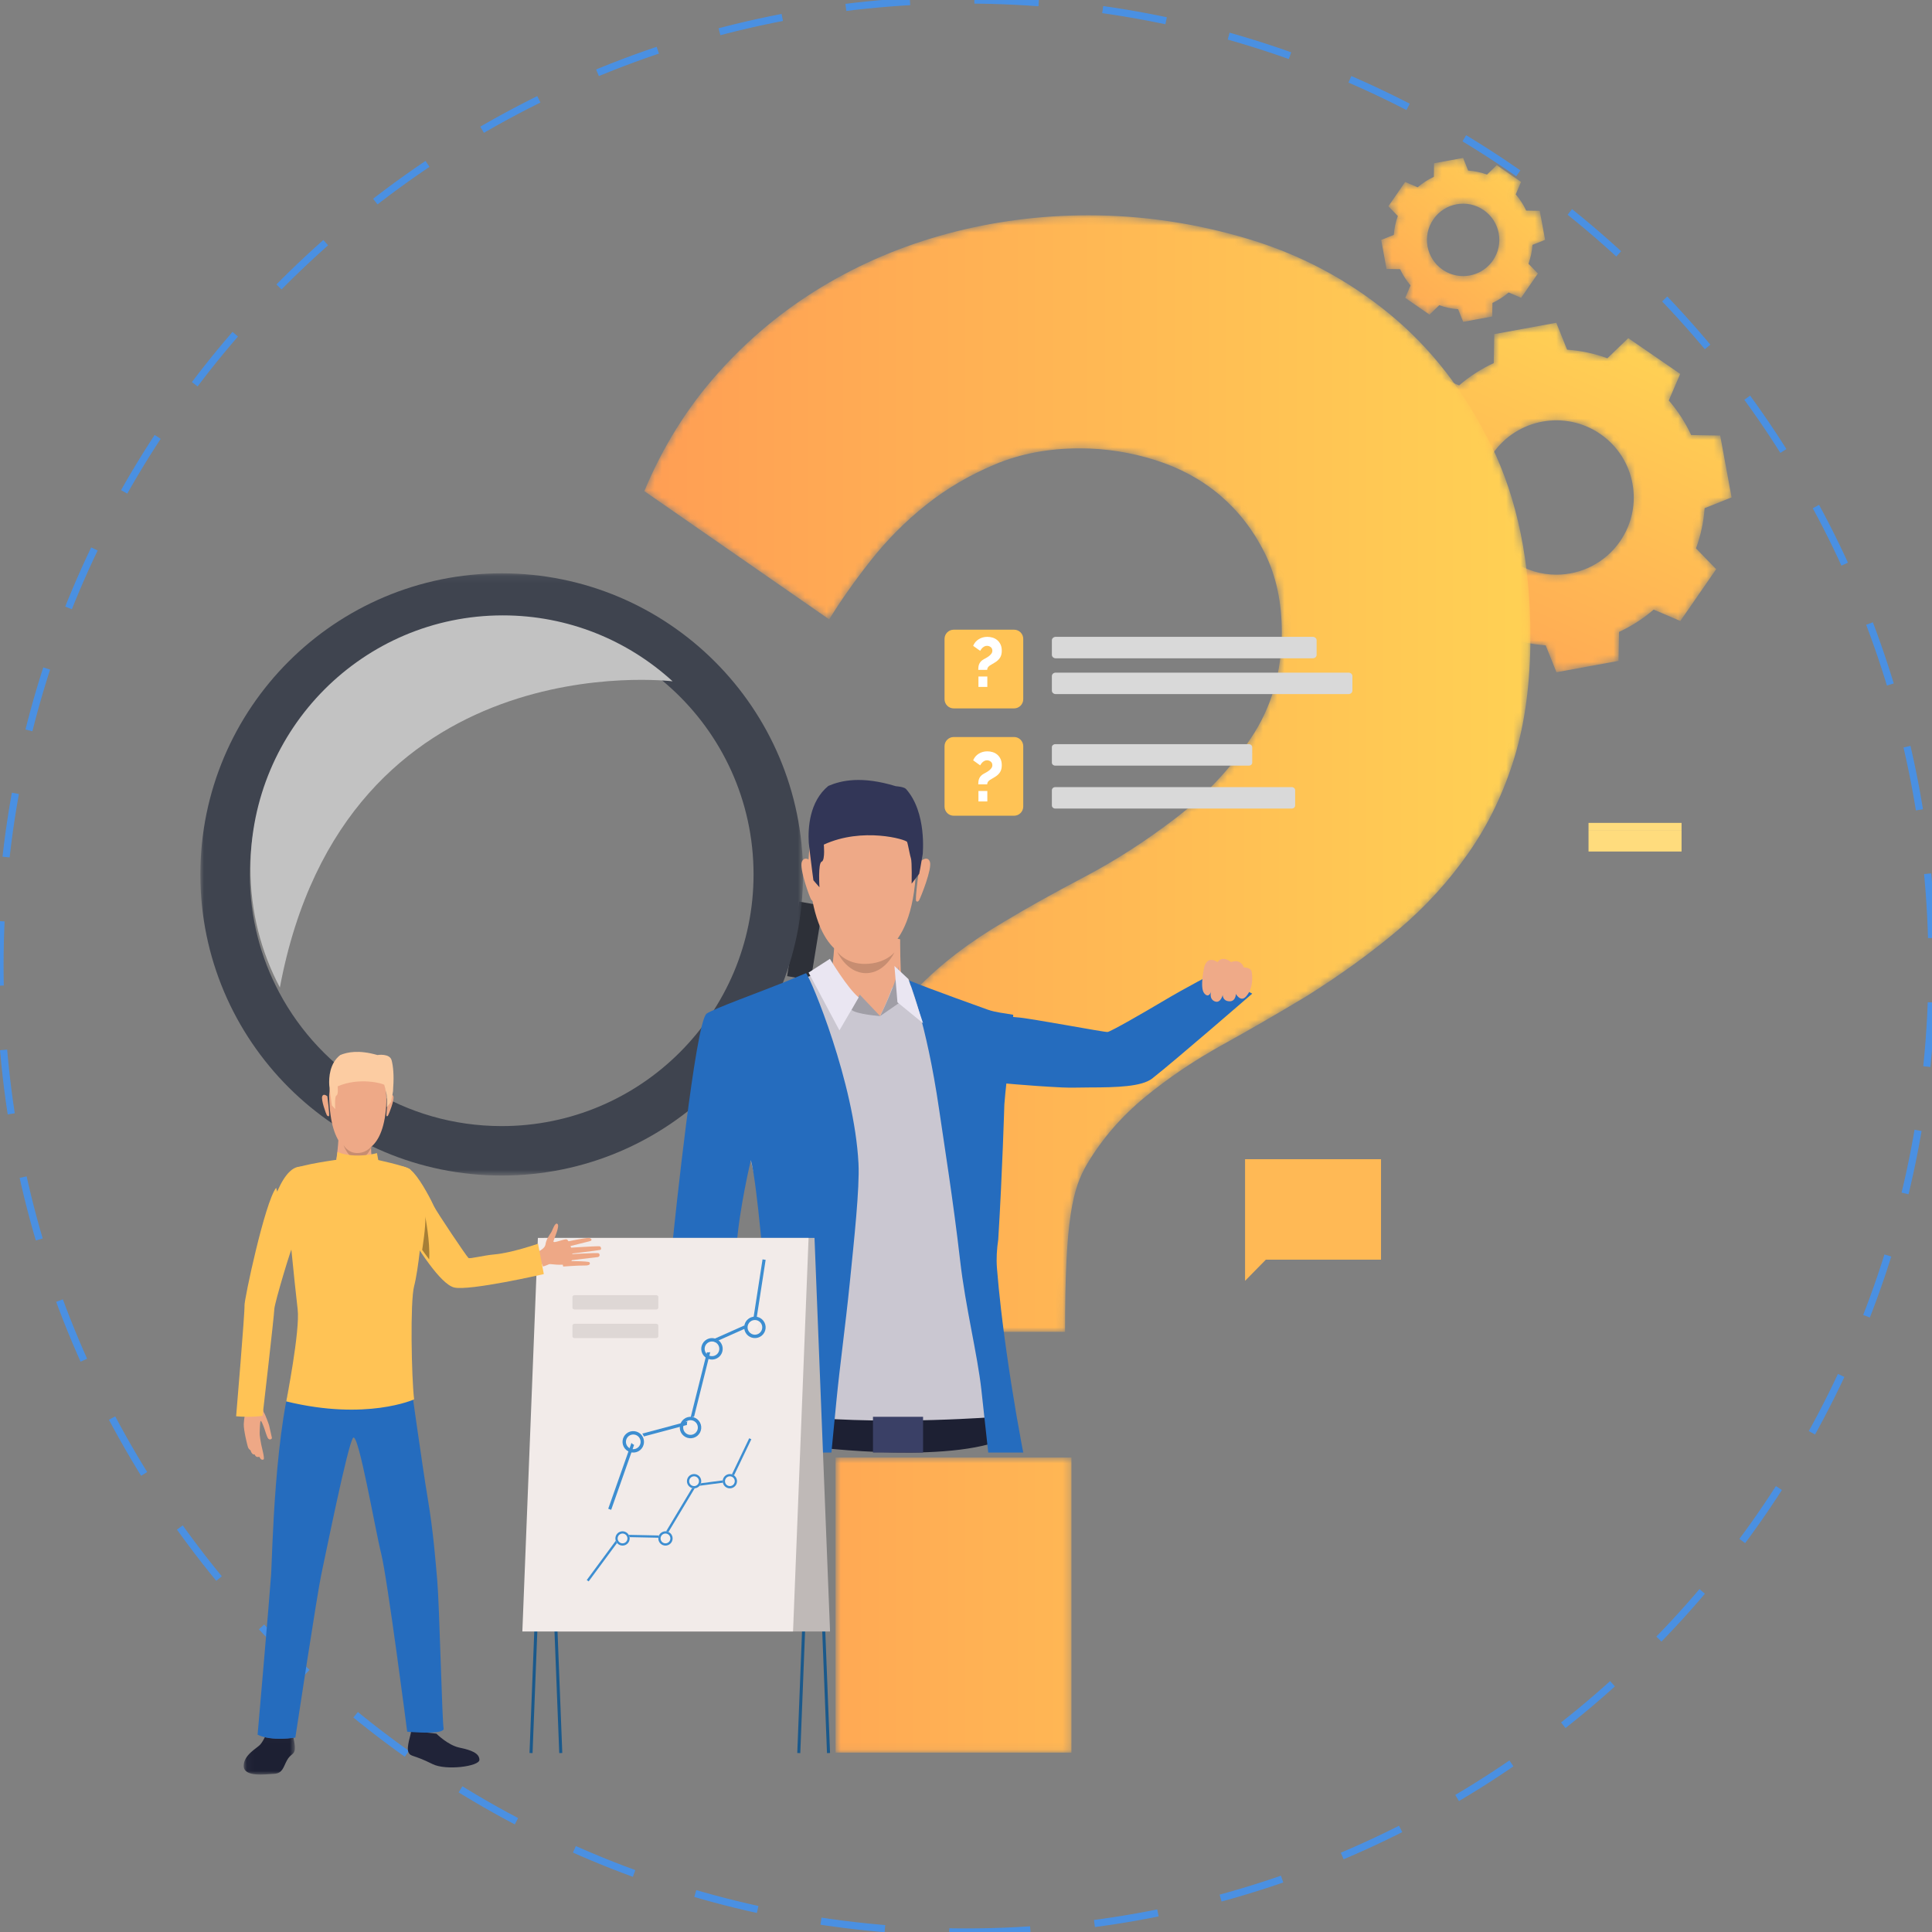 <?xml version="1.0" encoding="UTF-8"?>
<svg width="270px" height="270px" viewBox="0 0 270 270" version="1.1" xmlns="http://www.w3.org/2000/svg" xmlns:xlink="http://www.w3.org/1999/xlink">
    <rect x="0" y="0" width="270" height="270" fill="#808080" stroke="none"/>
    <!-- Generator: Sketch 52.6 (67491) - http://www.bohemiancoding.com/sketch -->
    <title>Artboard</title>
    <desc>Created with Sketch.</desc>
    <defs>
        <path d="M20.158,0.901 L15.821,1.695 L15.752,5.743 C14.022,6.543 12.39,7.585 10.913,8.862 L7.185,7.268 L4.682,10.888 L2.178,14.508 L4.997,17.417 C4.324,19.247 3.927,21.139 3.791,23.037 L0.022,24.539 L0.819,28.865 L1.615,33.19 L5.673,33.259 C6.476,34.985 7.521,36.613 8.801,38.086 L7.202,41.803 L10.832,44.301 L14.462,46.798 L17.378,43.987 C19.214,44.657 21.111,45.053 23.013,45.188 L24.519,48.948 L28.856,48.153 L33.193,47.359 L33.263,43.311 C34.993,42.511 36.625,41.469 38.102,40.192 L41.829,41.786 L44.333,38.166 L46.837,34.546 L44.018,31.637 C44.69,29.807 45.087,27.915 45.223,26.017 L48.992,24.515 L48.196,20.189 L47.4,15.864 L43.341,15.795 C42.539,14.069 41.494,12.441 40.213,10.968 L41.812,7.251 L38.183,4.754 L34.553,2.256 L31.636,5.068 C29.801,4.397 27.904,4.001 26.001,3.866 L24.495,0.107 L20.158,0.901 Z M18.368,33.403 C13.453,30.022 12.217,23.307 15.607,18.404 C18.998,13.502 25.731,12.269 30.646,15.651 C35.561,19.032 36.797,25.747 33.407,30.65 C31.31,33.683 27.932,35.311 24.498,35.311 C22.381,35.311 20.243,34.693 18.368,33.403 Z" id="path-1"></path>
        <linearGradient x1="17.757%" y1="121.831%" x2="70.367%" y2="4.626%" id="linearGradient-3">
            <stop stop-color="#FF9E54" offset="0%"></stop>
            <stop stop-color="#FFD154" offset="100%"></stop>
        </linearGradient>
        <path d="M11.47,0.071 L9.442,0.443 L7.413,0.816 L7.381,2.714 C6.571,3.089 5.808,3.578 5.117,4.177 L3.373,3.429 L2.202,5.127 L1.031,6.825 L2.349,8.189 C2.035,9.048 1.849,9.935 1.786,10.825 L0.023,11.53 L0.395,13.558 L0.767,15.587 L2.666,15.619 C3.041,16.429 3.53,17.192 4.129,17.883 L3.381,19.627 L5.079,20.798 L6.777,21.969 L8.141,20.651 C9,20.965 9.887,21.151 10.777,21.214 L11.481,22.977 L13.51,22.605 L15.539,22.232 L15.571,20.334 C16.381,19.959 17.144,19.47 17.835,18.871 L19.578,19.619 L20.75,17.921 L21.921,16.223 L20.603,14.859 C20.917,14 21.103,13.113 21.166,12.223 L22.929,11.518 L22.557,9.49 L22.184,7.461 L20.286,7.429 C19.911,6.619 19.422,5.856 18.823,5.165 L19.571,3.421 L17.873,2.25 L16.175,1.079 L14.811,2.397 C13.952,2.083 13.065,1.897 12.175,1.834 L11.47,0.071 Z M8.604,15.687 C6.305,14.101 5.727,10.952 7.313,8.652 C8.899,6.353 12.048,5.775 14.347,7.361 C16.647,8.947 17.225,12.096 15.639,14.396 C14.658,15.818 13.078,16.582 11.471,16.582 C10.481,16.582 9.481,16.292 8.604,15.687 Z" id="path-4"></path>
        <linearGradient x1="-11.475%" y1="125.99%" x2="92.132%" y2="-2.08%" id="linearGradient-6">
            <stop stop-color="#FF9E54" offset="0%"></stop>
            <stop stop-color="#FFD154" offset="100%"></stop>
        </linearGradient>
        <path d="M42.511,2.63 C36.173,4.324 30.285,6.813 24.842,10.1 C19.394,13.386 14.546,17.42 10.291,22.201 C6.031,26.982 2.616,32.463 0.046,38.635 L25.881,56.563 C27.464,53.977 29.394,51.236 31.672,48.346 C33.946,45.461 36.521,42.87 39.393,40.577 C42.261,38.29 45.481,36.394 49.044,34.9 C52.608,33.406 56.566,32.659 60.923,32.659 C64.486,32.659 67.999,33.21 71.465,34.302 C74.926,35.4 77.947,37.043 80.522,39.233 C83.093,41.427 85.171,44.116 86.758,47.3 C88.341,50.489 89.134,54.173 89.134,58.356 C89.134,63.935 87.696,68.865 84.828,73.146 C81.956,77.432 78.444,81.167 74.286,84.351 C70.129,87.54 65.869,90.281 61.517,92.568 C57.16,94.861 53.499,96.901 50.529,98.694 C40.627,104.474 34.094,111.243 30.93,119.012 C27.761,126.781 26.178,135.549 26.178,156.126 L58.844,156.126 C58.844,140.33 59.883,136.095 61.962,132.608 C64.041,129.125 66.714,126.034 69.98,123.345 C73.247,120.656 76.857,118.219 80.819,116.024 C84.777,113.835 88.735,111.542 92.698,109.152 C97.449,106.164 101.704,103.078 105.467,99.889 C109.225,96.705 112.492,93.119 115.267,89.132 C118.037,85.15 120.167,80.719 121.651,75.836 C123.136,70.957 123.879,65.331 123.879,58.953 C123.879,48.598 122.046,39.681 118.385,32.211 C114.719,24.741 109.968,18.616 104.131,13.835 C98.289,9.054 91.705,5.571 84.383,3.377 C77.056,1.187 69.632,0.09 62.111,0.09 C55.378,0.09 48.845,0.94 42.511,2.63 Z M26.772,214.927 L59.735,214.927 L59.735,173.693 L26.772,173.693 L26.772,214.927 Z" id="path-7"></path>
        <linearGradient x1="-5.36518475e-05%" y1="50%" x2="100%" y2="50%" id="linearGradient-9">
            <stop stop-color="#FF9E54" offset="0%"></stop>
            <stop stop-color="#FFD154" offset="100%"></stop>
        </linearGradient>
        <polygon id="path-10" points="0.104 11.624 81.95 25.929 83.9 14.344 2.055 0.038"></polygon>
        <polygon id="path-12" points="0 0.123 84.225 0.123 84.225 84.283 0 84.283"></polygon>
        <polygon id="path-14" points="0.057 0.029 7.215 0.029 7.215 5.997 0.057 5.997"></polygon>
    </defs>
    <g id="Artboard" stroke="none" stroke-width="1" fill="none" fill-rule="evenodd">
        <g id="Group-4-Copy">
            <path d="M135,270 C209.558,270 270,209.558 270,135 C270,60.442 209.558,0 135,0 C60.442,0 0,60.442 0,135 C0,209.558 60.442,270 135,270 Z" id="Oval" stroke="#4A90E2" stroke-dasharray="9" fill-rule="nonzero"></path>
            <g id="Group-170" transform="translate(28, 22)">
                <g id="Group-3" transform="translate(165, 23)">
                    <mask id="mask-2" fill="white">
                        <use xlink:href="#path-1"></use>
                    </mask>
                    <g id="Clip-2"></g>
                    <path d="M20.158,0.901 L15.821,1.695 L15.752,5.743 C14.022,6.543 12.39,7.585 10.913,8.862 L7.185,7.268 L4.682,10.888 L2.178,14.508 L4.997,17.417 C4.324,19.247 3.927,21.139 3.791,23.037 L0.022,24.539 L0.819,28.865 L1.615,33.19 L5.673,33.259 C6.476,34.985 7.521,36.613 8.801,38.086 L7.202,41.803 L10.832,44.301 L14.462,46.798 L17.378,43.987 C19.214,44.657 21.111,45.053 23.013,45.188 L24.519,48.948 L28.856,48.153 L33.193,47.359 L33.263,43.311 C34.993,42.511 36.625,41.469 38.102,40.192 L41.829,41.786 L44.333,38.166 L46.837,34.546 L44.018,31.637 C44.69,29.807 45.087,27.915 45.223,26.017 L48.992,24.515 L48.196,20.189 L47.4,15.864 L43.341,15.795 C42.539,14.069 41.494,12.441 40.213,10.968 L41.812,7.251 L38.183,4.754 L34.553,2.256 L31.636,5.068 C29.801,4.397 27.904,4.001 26.001,3.866 L24.495,0.107 L20.158,0.901 Z M18.368,33.403 C13.453,30.022 12.217,23.307 15.607,18.404 C18.998,13.502 25.731,12.269 30.646,15.651 C35.561,19.032 36.797,25.747 33.407,30.65 C31.31,33.683 27.932,35.311 24.498,35.311 C22.381,35.311 20.243,34.693 18.368,33.403 Z" id="Fill-1" fill="url(#linearGradient-3)" mask="url(#mask-2)"></path>
                </g>
                <g id="Group-6" transform="translate(165, 0)">
                    <mask id="mask-5" fill="white">
                        <use xlink:href="#path-4"></use>
                    </mask>
                    <g id="Clip-5"></g>
                    <path d="M11.47,0.071 L9.442,0.443 L7.413,0.816 L7.381,2.714 C6.571,3.089 5.808,3.578 5.117,4.177 L3.373,3.429 L2.202,5.127 L1.031,6.825 L2.349,8.189 C2.035,9.048 1.849,9.935 1.786,10.825 L0.023,11.53 L0.395,13.558 L0.767,15.587 L2.666,15.619 C3.041,16.429 3.53,17.192 4.129,17.883 L3.381,19.627 L5.079,20.798 L6.777,21.969 L8.141,20.651 C9,20.965 9.887,21.151 10.777,21.214 L11.481,22.977 L13.51,22.605 L15.539,22.232 L15.571,20.334 C16.381,19.959 17.144,19.47 17.835,18.871 L19.578,19.619 L20.75,17.921 L21.921,16.223 L20.603,14.859 C20.917,14 21.103,13.113 21.166,12.223 L22.929,11.518 L22.557,9.49 L22.184,7.461 L20.286,7.429 C19.911,6.619 19.422,5.856 18.823,5.165 L19.571,3.421 L17.873,2.25 L16.175,1.079 L14.811,2.397 C13.952,2.083 13.065,1.897 12.175,1.834 L11.47,0.071 Z M8.604,15.687 C6.305,14.101 5.727,10.952 7.313,8.652 C8.899,6.353 12.048,5.775 14.347,7.361 C16.647,8.947 17.225,12.096 15.639,14.396 C14.658,15.818 13.078,16.582 11.471,16.582 C10.481,16.582 9.481,16.292 8.604,15.687 Z" id="Fill-4" fill="url(#linearGradient-6)" mask="url(#mask-5)"></path>
                </g>
                <polygon id="Fill-7" fill="#FFB955" points="146 140 165 140 165 154.042 148.901 154.042 146 157"></polygon>
                <g id="Group-11" transform="translate(62, 8)">
                    <mask id="mask-8" fill="white">
                        <use xlink:href="#path-7"></use>
                    </mask>
                    <g id="Clip-10"></g>
                    <path d="M42.511,2.63 C36.173,4.324 30.285,6.813 24.842,10.1 C19.394,13.386 14.546,17.42 10.291,22.201 C6.031,26.982 2.616,32.463 0.046,38.635 L25.881,56.563 C27.464,53.977 29.394,51.236 31.672,48.346 C33.946,45.461 36.521,42.87 39.393,40.577 C42.261,38.29 45.481,36.394 49.044,34.9 C52.608,33.406 56.566,32.659 60.923,32.659 C64.486,32.659 67.999,33.21 71.465,34.302 C74.926,35.4 77.947,37.043 80.522,39.233 C83.093,41.427 85.171,44.116 86.758,47.3 C88.341,50.489 89.134,54.173 89.134,58.356 C89.134,63.935 87.696,68.865 84.828,73.146 C81.956,77.432 78.444,81.167 74.286,84.351 C70.129,87.54 65.869,90.281 61.517,92.568 C57.16,94.861 53.499,96.901 50.529,98.694 C40.627,104.474 34.094,111.243 30.93,119.012 C27.761,126.781 26.178,135.549 26.178,156.126 L58.844,156.126 C58.844,140.33 59.883,136.095 61.962,132.608 C64.041,129.125 66.714,126.034 69.98,123.345 C73.247,120.656 76.857,118.219 80.819,116.024 C84.777,113.835 88.735,111.542 92.698,109.152 C97.449,106.164 101.704,103.078 105.467,99.889 C109.225,96.705 112.492,93.119 115.267,89.132 C118.037,85.15 120.167,80.719 121.651,75.836 C123.136,70.957 123.879,65.331 123.879,58.953 C123.879,48.598 122.046,39.681 118.385,32.211 C114.719,24.741 109.968,18.616 104.131,13.835 C98.289,9.054 91.705,5.571 84.383,3.377 C77.056,1.187 69.632,0.09 62.111,0.09 C55.378,0.09 48.845,0.94 42.511,2.63 Z M26.772,214.927 L59.735,214.927 L59.735,173.693 L26.772,173.693 L26.772,214.927 Z" id="Fill-9" fill="url(#linearGradient-9)" mask="url(#mask-8)"></path>
                </g>
                <path d="M147,116.862 C147,116.862 136.221,126.218 133.03,128.717 C131.555,129.872 128.051,129.968 124.293,129.973 C123.055,129.975 121.658,130.033 120.421,129.973 C120.418,129.973 120.421,129.973 120.421,129.973 C115.483,129.73 111.2,129.286 111.2,129.286 C111.2,129.286 98.396,129.922 99.022,122.133 C99.022,122.133 100.513,119.776 102.425,119.238 C104.191,118.741 112.748,120.116 114.147,120.176 C115.688,120.242 126.4,122.284 126.789,122.222 C127.282,122.142 131.875,119.498 134.33,118.034 C138.078,115.799 141.641,114 141.641,114 L147,116.862 Z" id="Fill-12" fill="#256CBE"></path>
                <g id="Group-16" transform="translate(85, 104)">
                    <mask id="mask-11" fill="white">
                        <use xlink:href="#path-10"></use>
                    </mask>
                    <g id="Clip-15"></g>
                    <polygon id="Fill-14" mask="url(#mask-11)" points="0.104 11.624 81.95 25.929 83.9 14.344 2.055 0.038"></polygon>
                </g>
                <polygon id="Fill-17" fill="#2D3038" points="85.303 115 82 114.413 83.697 104 87 104.588"></polygon>
                <g id="Group-21" transform="translate(0, 58)">
                    <mask id="mask-13" fill="white">
                        <use xlink:href="#path-12"></use>
                    </mask>
                    <g id="Clip-20"></g>
                    <path d="M42.113,77.373 C28.641,77.373 16.936,69.81 11.021,58.701 C11.021,58.701 11.021,58.701 11.021,58.701 C8.4,53.781 6.916,48.165 6.916,42.203 C6.916,22.779 22.674,7.033 42.113,7.033 C51.235,7.033 59.547,10.5 65.799,16.189 C72.871,22.622 77.31,31.895 77.31,42.203 C77.31,61.627 61.552,77.373 42.113,77.373 M42.113,0.123 C18.854,0.123 -5.17152104e-05,18.963 -5.17152104e-05,42.203 C-5.17152104e-05,65.443 18.854,84.283 42.113,84.283 C65.371,84.283 84.225,65.443 84.225,42.203 C84.225,18.963 65.371,0.123 42.113,0.123" id="Fill-19" fill="#3F444F" mask="url(#mask-13)"></path>
                </g>
                <path d="M66,73.215 C66,73.215 20.233,67.521 11.114,116 C11.114,116 11.114,115.999 11.113,115.999 C8.488,111.048 7,105.396 7,99.396 C7,79.848 22.789,64 42.267,64 C51.407,64 59.735,67.49 66,73.215" id="Fill-22" fill="#C2C2C2"></path>
                <path d="M67.841,177.908 C67.841,177.908 71.982,179.183 73.716,178.86 C75.453,178.538 74.574,156.959 74.642,152.469 C74.695,148.827 76.66,139.212 76.66,139.212 C76.66,139.212 76.66,139.217 76.663,139.228 C76.666,139.23 76.666,139.236 76.666,139.238 C76.666,139.244 76.668,139.249 76.668,139.254 C76.863,139.975 79.515,149.953 79.607,154.747 C79.705,159.723 78.968,178.756 78.968,178.756 L86.278,179.478 L107.286,180 L111.668,179.476 C111.668,179.476 111.145,171.337 110.95,167.471 C110.829,165.014 110.358,160.614 110.479,156.329 C110.479,156.329 110.403,151.812 110.845,149.867 C110.892,141.282 111.405,132.779 111.405,132.779 C111.69,128.887 111.887,125.247 112,121.851 C111.074,121.355 109.961,120.773 109.069,120.344 C106.312,119.012 102.471,117.219 100.005,116.072 C98.561,115.4 97.148,114.909 97.148,114.909 C97.148,114.909 87.295,113.951 86.495,114.002 C86.242,114.018 85.011,114.453 83.396,115.077 C79.902,116.422 73.166,119.159 72.093,119.941 C70.52,121.083 67.194,148.221 67.044,150.121 C66.773,153.544 67.841,177.908 67.841,177.908" id="Fill-24" fill="#CAC7D1"></path>
                <path d="M111.36,176 C111.36,176 96.774,177.19 84,176 L84,180.018 C84,180.018 103.185,182.673 112,179.252 L111.36,176 Z" id="Fill-26" fill="#1D2033"></path>
                <path d="M114.741,179.636 C113.807,174.648 112.807,168.388 112.09,162.609 L112.09,162.586 C112.029,162.096 111.968,161.606 111.911,161.12 C111.911,161.097 111.907,161.07 111.902,161.047 C111.666,158.999 111.468,157.043 111.327,155.249 C111.218,153.871 111.312,152.531 111.506,151.218 C112.076,142.041 112.359,132.369 112.359,132.369 C112.656,128.412 113.486,123.266 113.6,119.817 C112.213,119.554 111.303,119.531 110.039,119.101 C110.039,119.101 101.872,116.188 99,115 C99,115 101.424,120.585 103.244,133.058 C103.942,137.848 105.234,145.915 106.177,154.149 C106.55,157.394 107.153,160.681 107.738,163.779 C108.323,166.876 108.879,169.784 109.153,172.267 C109.337,173.95 109.639,176.696 109.959,179.636 C110.011,180.089 110.058,180.542 110.11,181 L115,181 C114.915,180.556 114.826,180.103 114.741,179.636" id="Fill-28" fill="#256CBE"></path>
                <path d="M98.995,118.444 C98.995,118.444 99.268,121.918 95.951,121.998 C92.633,122.079 90,119.258 90,119.258 L95.506,120.516 L98.858,118 L98.995,118.444 Z" id="Fill-30" fill="#CAC7D1"></path>
                <path d="M93.819,89.082 C93.819,89.082 101.093,90.304 99.859,101.646 C98.625,112.988 92.205,111.987 91.776,111.971 C91.346,111.955 85.318,112.108 85,98.241 C85,98.241 84.907,87.988 93.819,89.082" id="Fill-32" fill="#EEA987"></path>
                <path d="M97.798,109.271 C97.798,109.271 97.797,113.799 97.995,114.778 C98.207,115.833 92.004,118.877 88,115.33 C88,115.33 88.81,110.386 88.558,108.64 C88.307,106.895 97.798,109.271 97.798,109.271" id="Fill-34" fill="#EEA987"></path>
                <path d="M100.592,98.404 C100.592,98.404 101.597,97.479 101.95,98.428 C102.303,99.378 100.676,103.391 100.466,103.777 C100.466,103.777 100.28,104.142 100.044,103.938 C99.808,103.734 100.592,98.404 100.592,98.404" id="Fill-36" fill="#EEA987"></path>
                <path d="M85.492,98.428 C85.492,98.428 84.487,97.482 84.072,98.403 C83.656,99.325 85.172,103.462 85.361,103.718 C85.361,103.718 85.687,104.142 85.944,103.95 C86.201,103.757 85.492,98.428 85.492,98.428" id="Fill-38" fill="#EEA987"></path>
                <path d="M100.946,97.396 C100.696,98.953 100.46,100.11 100.46,100.11 L99.403,101.491 C99.403,101.491 99.466,98.437 99.305,97.958 C99.243,97.776 99.172,97.454 99.098,97.105 C98.976,96.53 98.852,95.88 98.767,95.664 C98.631,95.318 92.547,93.539 87.129,96.037 C87.129,96.037 87.174,96.507 87.171,97.031 C87.169,97.64 87.102,98.323 86.823,98.426 C86.304,98.616 86.521,102 86.521,102 L85.676,101.024 C85.676,101.024 85.432,99.256 85.191,97.225 C85.191,97.225 85.19,97.22 85.189,97.21 C85.135,96.736 85.079,96.249 85.026,95.765 C84.905,93.722 85.107,90.011 87.765,87.832 C89.557,87.063 92.421,86.41 97.194,87.873 C97.194,87.873 98.289,87.946 98.595,88.242 C101.568,91.517 100.946,97.396 100.946,97.396" id="Fill-40" fill="#323657"></path>
                <path d="M89,111 C89,111 90.202,112.774 92.995,112.707 C95.788,112.64 97,111.093 97,111.093 C97,111.093 95.678,114.031 92.982,114 C90.285,113.969 89,111 89,111" id="Fill-42" fill="#C78D71"></path>
                <path d="M98,117.924 L95,120 C95,120 97.507,115.002 97.56,113 L98,117.924 Z" id="Fill-44" fill="#A09EA6"></path>
                <polygon id="Fill-46" fill="#EAE6F2" points="97 113 98.956 114.829 101 121 97.419 118.073"></polygon>
                <path d="M97,115 C97,115 96.225,117.613 94.956,120 C94.956,120 92.012,117.525 91.086,116.644 C90.16,115.762 97,115 97,115" id="Fill-48" fill="#EEA987"></path>
                <path d="M92.149,117 L95,120 C95,120 91.63,119.748 91,119.117 L92.149,117 Z" id="Fill-50" fill="#A09EA6"></path>
                <path d="M87.98,112 C87.98,112 90.404,116.067 92,117.393 L89.311,122 L85,113.919 L87.98,112 Z" id="Fill-52" fill="#EAE6F2"></path>
                <path d="M74.939,152.126 C75.325,146.835 76.933,140.134 76.933,140.134 C77.83,143.308 78.967,157.759 78.967,157.759 C78.963,162.297 77.214,170.131 75.334,176.568 C75.701,170.098 74.704,155.37 74.939,152.126 M91.975,140.6 C91.4,129.292 85.342,114.79 84.649,114 C84.11,114.208 82.211,115.021 81.613,115.262 C78.338,116.583 71.655,118.996 70.753,119.656 C69.19,120.798 66.236,149.21 66.05,151.105 C65.796,153.706 66.589,178.537 66.589,178.537 C66.589,178.537 70.613,179.438 73.118,179.637 C73.616,179.678 74.056,179.692 74.387,179.664 C74.237,180.122 74.092,180.57 73.947,181 L88.192,181 C88.233,180.556 88.278,180.099 88.323,179.637 C88.495,177.811 88.686,175.861 88.885,173.828 C89.406,168.527 90.117,163.582 90.761,157.247 C91.359,151.308 92.151,144.043 91.975,140.6" id="Fill-54" fill="#256CBE"></path>
                <path d="M75,163.609 L74.909,179.625 L74.9,181 L69.264,181 C68.363,180.744 67.384,180.422 66.341,180.03 L66.337,179.625 L66,154 L75,163.609 Z" id="Fill-56" fill="#323657"></path>
                <polygon id="Fill-58" fill="#3A4066" points="94 181 101 181 101 176 94 176"></polygon>
                <path d="M140.312,113.07 C140.312,113.07 139.629,115.992 140.285,116.803 C140.941,117.613 141.249,116.573 141.249,116.573 C141.249,116.573 140.926,117.596 141.755,117.94 C142.583,118.283 142.876,117.046 142.876,117.046 C142.876,117.046 142.85,117.888 143.785,117.933 C144.72,117.979 144.718,116.897 144.718,116.897 C144.718,116.897 145.37,118.111 146.129,117.27 C147.409,115.851 146.9,113.699 146.9,113.699 C146.9,113.699 146.726,113.192 145.824,113.208 C145.824,113.208 145.484,111.935 144.033,112.452 C144.033,112.452 142.866,111.43 142.152,112.46 C142.152,112.46 140.844,111.441 140.312,113.07" id="Fill-60" fill="#EFAA88"></path>
                <polygon id="Fill-62" points="64 182 120 182 120 180 64 180"></polygon>
                <path d="M22.704,126.046 C22.704,126.046 26.583,126.737 25.925,133.148 C25.267,139.558 21.843,138.993 21.614,138.984 C21.385,138.975 18.17,139.061 18,131.223 C18,131.223 17.951,125.428 22.704,126.046" id="Fill-64" fill="#EEA987"></path>
                <path d="M23.905,136.707 C23.905,136.707 23.761,139.24 23.989,139.787 C24.216,140.335 21.005,142.048 19,140.075 C19,140.075 19.405,137.327 19.279,136.356 C19.154,135.386 23.905,136.707 23.905,136.707" id="Fill-66" fill="#EEA987"></path>
                <path d="M26.296,131.202 C26.296,131.202 26.799,130.74 26.975,131.214 C27.151,131.689 26.339,133.736 26.233,133.888 C26.233,133.888 26.14,134.071 26.022,133.969 C25.904,133.867 26.296,131.202 26.296,131.202" id="Fill-68" fill="#EEA987"></path>
                <path d="M17.746,131.214 C17.746,131.214 17.243,130.741 17.036,131.202 C16.828,131.662 17.586,133.731 17.681,133.859 C17.681,133.859 17.844,134.071 17.972,133.975 C18.1,133.879 17.746,131.214 17.746,131.214" id="Fill-70" fill="#EEA987"></path>
                <path d="M20,138 C20,138 20.601,139.183 21.997,139.138 C23.394,139.093 24,138.062 24,138.062 C24,138.062 23.339,140.021 21.991,140 C20.643,139.979 20,138 20,138" id="Fill-72" fill="#C78D71"></path>
                <g id="Group-76" transform="translate(6, 220)">
                    <mask id="mask-15" fill="white">
                        <use xlink:href="#path-14"></use>
                    </mask>
                    <g id="Clip-75"></g>
                    <path d="M3.382,0.029 C3.382,0.029 2.821,1.317 2.349,1.828 C1.876,2.338 0.067,3.251 0.057,4.767 C0.046,6.411 3.107,5.954 4.304,5.894 C5.501,5.834 5.592,4.956 6.096,4.025 C6.6,3.094 7.108,3.252 7.202,2.501 C7.297,1.751 6.816,0.07 6.816,0.07 L3.382,0.029 Z" id="Fill-74" fill="#1D2033" mask="url(#mask-15)"></path>
                </g>
                <path d="M9.096,220.167 L9,220.764 C9,220.764 11.056,221.258 13,220.816 L12.892,220 L9.096,220.167 Z" id="Fill-77" fill="#50558A"></path>
                <polygon id="Fill-79" fill="#1A598C" points="83.843 223 83.419 222.983 85.557 168.432 48.564 168.432 46.425 223 46 222.983 48.156 168 86 168"></polygon>
                <polygon id="Fill-81" fill="#1A598C" points="87.575 223 85.436 168.432 48.443 168.432 50.581 222.983 50.157 223 48 168 85.844 168 88 222.983"></polygon>
                <polygon id="Fill-83" fill="#BFB9B7" points="50.171 206 88 206 85.829 151 48 151"></polygon>
                <polygon id="Fill-85" fill="#F2EBE9" points="82.829 206 45 206 47.171 151 85 151"></polygon>
                <polygon id="Fill-87" fill="#3D8ED1" points="57.413 189 57 188.851 60.597 178.657 68.396 176.573 71.199 165.384 77.218 162.7 78.566 154 79 154.068 77.615 163.008 71.572 165.702 68.759 176.935 60.932 179.026"></polygon>
                <path d="M69.774,176.367 C70.124,176.795 70.06,177.425 69.633,177.774 C69.205,178.124 68.575,178.06 68.226,177.633 C67.876,177.205 67.94,176.575 68.367,176.226 C68.795,175.876 69.425,175.94 69.774,176.367" id="Fill-89" fill="#F5EEEC"></path>
                <path d="M67.85,176.705 C67.412,177.063 67.347,177.711 67.705,178.15 C68.063,178.588 68.711,178.653 69.15,178.295 C69.588,177.937 69.653,177.289 69.295,176.85 C68.937,176.412 68.289,176.347 67.85,176.705 M69.45,178.662 C68.809,179.186 67.862,179.09 67.338,178.45 C66.814,177.809 66.91,176.862 67.55,176.338 C68.191,175.814 69.138,175.91 69.662,176.55 C70.186,177.191 70.09,178.138 69.45,178.662" id="Fill-91" fill="#3D8ED1"></path>
                <path d="M71.774,165.367 C72.124,165.795 72.06,166.425 71.633,166.774 C71.205,167.124 70.575,167.06 70.226,166.633 C69.876,166.205 69.94,165.575 70.367,165.226 C70.795,164.876 71.425,164.94 71.774,165.367" id="Fill-93" fill="#F5EEEC"></path>
                <path d="M70.85,165.705 C70.412,166.063 70.347,166.711 70.705,167.15 C71.063,167.588 71.711,167.653 72.15,167.295 C72.588,166.937 72.653,166.289 72.295,165.85 C71.937,165.412 71.289,165.347 70.85,165.705 M72.45,167.662 C71.809,168.186 70.862,168.09 70.338,167.45 C69.815,166.809 69.91,165.862 70.55,165.338 C71.191,164.814 72.138,164.91 72.662,165.55 C73.186,166.191 73.09,167.138 72.45,167.662" id="Fill-95" fill="#3D8ED1"></path>
                <path d="M77.774,162.367 C78.124,162.795 78.06,163.425 77.633,163.774 C77.205,164.124 76.575,164.06 76.226,163.633 C75.876,163.205 75.94,162.575 76.367,162.226 C76.795,161.876 77.425,161.94 77.774,162.367" id="Fill-97" fill="#F5EEEC"></path>
                <path d="M61.774,178.367 C62.124,178.795 62.06,179.425 61.633,179.774 C61.205,180.124 60.575,180.06 60.226,179.633 C59.876,179.205 59.94,178.575 60.367,178.226 C60.795,177.876 61.425,177.94 61.774,178.367" id="Fill-99" fill="#F5EEEC"></path>
                <path d="M59.85,178.705 C59.412,179.063 59.347,179.711 59.705,180.15 C60.063,180.588 60.711,180.653 61.15,180.295 C61.588,179.937 61.653,179.289 61.295,178.85 C60.937,178.412 60.289,178.347 59.85,178.705 M61.45,180.662 C60.809,181.186 59.862,181.09 59.338,180.45 C58.814,179.809 58.91,178.862 59.55,178.338 C60.191,177.814 61.138,177.91 61.662,178.55 C62.186,179.191 62.09,180.138 61.45,180.662" id="Fill-101" fill="#3D8ED1"></path>
                <path d="M63.697,165 L52.303,165 C52.136,165 52,164.891 52,164.756 L52,163.244 C52,163.109 52.136,163 52.303,163 L63.697,163 C63.864,163 64,163.109 64,163.244 L64,164.756 C64,164.891 63.864,165 63.697,165" id="Fill-103" fill="#DED7D5"></path>
                <path d="M63.697,161 L52.303,161 C52.136,161 52,160.891 52,160.756 L52,159.244 C52,159.109 52.136,159 52.303,159 L63.697,159 C63.864,159 64,159.109 64,159.244 L64,160.756 C64,160.891 63.864,161 63.697,161" id="Fill-105" fill="#DED7D5"></path>
                <path d="M76.85,162.705 C76.412,163.063 76.347,163.711 76.705,164.15 C77.063,164.588 77.711,164.653 78.15,164.295 C78.588,163.937 78.653,163.289 78.295,162.85 C77.937,162.412 77.289,162.347 76.85,162.705 M78.45,164.662 C77.809,165.186 76.862,165.09 76.338,164.45 C75.814,163.809 75.91,162.862 76.55,162.338 C77.191,161.814 78.138,161.91 78.662,162.55 C79.186,163.191 79.09,164.138 78.45,164.662" id="Fill-107" fill="#3D8ED1"></path>
                <polygon id="Fill-109" fill="#3D8ED1" points="54.267 199 54 198.813 58.686 192.471 64.736 192.599 69.054 185.407 73.943 184.76 76.702 179 77 179.135 74.166 185.053 69.257 185.703 64.922 192.923 58.852 192.795"></polygon>
                <path d="M65.919,192.606 C66.136,193.114 65.901,193.701 65.394,193.919 C64.886,194.136 64.299,193.901 64.081,193.394 C63.864,192.886 64.099,192.299 64.606,192.081 C65.114,191.864 65.701,192.099 65.919,192.606" id="Fill-111" fill="#F5EEEC"></path>
                <path d="M64.73,192.371 C64.384,192.52 64.222,192.923 64.371,193.27 C64.52,193.616 64.923,193.778 65.27,193.629 C65.616,193.48 65.778,193.077 65.629,192.73 C65.48,192.384 65.077,192.222 64.73,192.371 M65.394,193.919 C64.887,194.136 64.298,193.901 64.081,193.394 C63.864,192.887 64.099,192.298 64.606,192.081 C65.113,191.864 65.702,192.099 65.919,192.606 C66.136,193.113 65.901,193.702 65.394,193.919" id="Fill-113" fill="#3D8ED1"></path>
                <path d="M69.919,184.606 C70.136,185.114 69.901,185.701 69.394,185.919 C68.886,186.136 68.298,185.901 68.081,185.394 C67.864,184.886 68.099,184.299 68.606,184.081 C69.114,183.864 69.702,184.099 69.919,184.606" id="Fill-115" fill="#F5EEEC"></path>
                <path d="M68.73,184.371 C68.384,184.52 68.223,184.923 68.371,185.27 C68.52,185.616 68.923,185.778 69.269,185.629 C69.616,185.48 69.778,185.077 69.629,184.731 C69.48,184.384 69.077,184.222 68.73,184.371 M69.394,185.919 C68.887,186.136 68.298,185.901 68.081,185.394 C67.864,184.887 68.099,184.298 68.606,184.081 C69.113,183.864 69.702,184.099 69.919,184.606 C70.136,185.113 69.901,185.702 69.394,185.919" id="Fill-117" fill="#3D8ED1"></path>
                <path d="M74.919,184.606 C75.136,185.114 74.901,185.701 74.394,185.919 C73.886,186.136 73.298,185.901 73.081,185.394 C72.864,184.886 73.099,184.299 73.606,184.081 C74.114,183.864 74.702,184.099 74.919,184.606" id="Fill-119" fill="#F5EEEC"></path>
                <path d="M59.919,192.606 C60.136,193.114 59.901,193.701 59.394,193.919 C58.886,194.136 58.299,193.901 58.081,193.394 C57.864,192.886 58.099,192.299 58.606,192.081 C59.114,191.864 59.702,192.099 59.919,192.606" id="Fill-121" fill="#F5EEEC"></path>
                <path d="M58.73,192.371 C58.384,192.52 58.223,192.923 58.371,193.27 C58.52,193.616 58.923,193.778 59.269,193.629 C59.616,193.48 59.778,193.077 59.629,192.73 C59.48,192.384 59.077,192.222 58.73,192.371 M59.394,193.919 C58.887,194.136 58.298,193.901 58.081,193.394 C57.864,192.887 58.099,192.298 58.606,192.081 C59.113,191.864 59.702,192.099 59.919,192.606 C60.136,193.113 59.901,193.702 59.394,193.919" id="Fill-123" fill="#3D8ED1"></path>
                <path d="M73.73,184.371 C73.384,184.52 73.223,184.923 73.371,185.27 C73.52,185.616 73.923,185.777 74.269,185.629 C74.616,185.48 74.778,185.077 74.629,184.73 C74.48,184.384 74.077,184.222 73.73,184.371 M74.394,185.919 C73.887,186.136 73.298,185.901 73.081,185.394 C72.864,184.887 73.099,184.298 73.606,184.081 C74.113,183.864 74.702,184.099 74.919,184.606 C75.136,185.113 74.901,185.702 74.394,185.919" id="Fill-125" fill="#3D8ED1"></path>
                <path d="M47,152.995 C47,152.995 48.149,152.606 48.242,151.872 C48.321,151.248 48.841,150.502 49,150.272 C49.214,149.964 49.544,148.757 49.906,149.044 C50.269,149.33 49.452,151.062 49.347,151.462 C49.244,151.862 50.816,151.101 51.205,151.206 C51.594,151.31 52.616,154.189 51.481,154.577 C50.346,154.965 48.896,154.572 48.709,154.683 C48.521,154.794 47.893,155 47.893,155 L47,152.995 Z" id="Fill-127" fill="#EEA886"></path>
                <path d="M50,151.779 C50,151.779 54.08,150.87 54.408,151.016 C54.736,151.162 54.777,151.365 54.399,151.465 C54.022,151.564 50.485,152.446 50.485,152.446 C50.485,152.446 55.514,152.107 55.811,152.174 C55.985,152.212 56.091,152.602 55.894,152.672 C55.697,152.743 50.734,153.337 50.734,153.337 C50.734,153.337 55.43,153.028 55.661,153.151 C55.862,153.259 55.86,153.638 55.514,153.683 C55.167,153.728 50.827,154.238 50.827,154.238 C50.827,154.238 54.26,154.208 54.387,154.416 C54.465,154.544 54.574,154.877 53.688,154.859 C52.802,154.842 50.706,155 50.706,155 L50,151.779 Z" id="Fill-129" fill="#EEA886"></path>
                <path d="M28.225,148.736 C28.225,148.736 29.196,150.506 30.495,152.497 C30.615,152.68 30.737,152.866 30.861,153.051 C30.861,153.051 30.861,153.053 30.862,153.054 C31.032,153.305 31.204,153.557 31.379,153.808 C31.589,154.107 31.803,154.405 32.02,154.694 C33.224,156.307 34.492,157.679 35.454,157.924 C37.537,158.453 48,156.057 48,156.057 L47.191,151.81 C47.191,151.81 43.523,153.099 41.071,153.31 C39.568,153.439 37.693,153.95 37.471,153.805 C37.248,153.661 32.957,147.27 32.65,146.581 C32.344,145.891 30.972,143.186 29.803,141.893 C28.634,140.6 27.362,141.092 27.362,141.092 C23.856,143.448 28.225,148.736 28.225,148.736" id="Fill-131" fill="#FFC355"></path>
                <path d="M32.989,220.285 C32.989,220.285 34.593,221.899 36.221,222.237 C37.849,222.575 38.988,223.006 39,223.932 C39.012,224.858 34.315,225.468 32.452,224.534 C29.671,223.141 29.389,223.561 29.08,222.865 C28.772,222.169 29.451,220.307 29.431,220.085 C29.406,219.811 32.989,220.285 32.989,220.285" id="Fill-133" fill="#202338"></path>
                <path d="M32.794,219.333 C32.794,219.333 33.032,219.887 32.996,219.899 C32.961,219.91 28.879,220.196 29.003,219.752 C29.103,219.392 29.246,219 29.246,219 L32.794,219.333 Z" id="Fill-135" fill="#2F6B8C"></path>
                <path d="M29.298,170.527 C29.298,170.527 31.045,183.054 31.759,187.289 C32.593,192.241 32.876,196.332 33.108,198.895 C33.401,202.118 33.789,218.614 33.994,219.556 C34.199,220.499 28.905,220.009 28.905,220.009 C28.905,220.009 26.132,198.504 25.261,195.071 C24.449,191.874 22.086,178.068 21.346,178.94 C20.605,179.813 17.439,195.567 16.89,198.088 C16.342,200.609 13.275,220.827 13.275,220.827 C13.275,220.827 9.991,221.415 8,220.423 C8,220.423 9.544,202.74 9.893,198.013 C10.026,196.212 10.351,176.422 13.437,168.453 C15.068,164.241 29.298,170.527 29.298,170.527" id="Fill-137" fill="#256CBE"></path>
                <path d="M24.317,140 C24.317,140 28.805,140.945 29.337,141.425 C29.915,141.936 30.935,146.941 30.996,148.335 C31.057,149.73 30.455,155.554 29.877,157.722 C29.299,159.891 29.509,170.56 29.874,173.565 C29.874,173.565 23.224,176.598 12,173.846 C12,173.846 13.954,163.953 13.599,160.981 C13.143,157.174 12.247,147.831 12.247,147.831 C12.247,147.831 12.219,142.116 13.01,141.434 C13.801,140.752 19.623,140 19.623,140 L24.317,140 Z" id="Fill-139" fill="#FFC355"></path>
                <path d="M15.339,141.135 C15.339,141.135 18.04,141.911 16.554,147.081 C15.39,151.131 15.233,152 15.233,152 L9,150.377 C9,150.377 10.595,141.822 13.579,141.087 C13.579,141.087 14.759,140.862 15.339,141.135" id="Fill-141" fill="#FFC355"></path>
                <path d="M31,152.675 C31.133,152.86 31.268,153.048 31.406,153.235 C31.406,153.235 31.406,153.237 31.407,153.237 C31.594,153.492 31.785,153.747 31.98,154 C32.127,151.487 31.425,148 31.425,148 C31.56,149.168 31,152.675 31,152.675" id="Fill-143" fill="#A67F37"></path>
                <path d="M24.683,139.15 C24.683,139.15 21.685,140 19.173,139 L19,140.184 C19,140.184 22.368,141.417 25,140.852 L24.683,139.15 Z" id="Fill-145" fill="#FFC355"></path>
                <path d="M8.489,173.748 C8.489,173.748 8.713,175.172 8.898,175.439 C9.083,175.706 9.567,177.038 9.614,177.225 C9.662,177.412 9.946,178.75 9.995,178.92 C10.045,179.09 9.674,179.342 9.434,178.98 C9.284,178.754 9.035,177.886 8.932,177.605 C8.829,177.324 8.512,176.435 8.416,176.593 C8.32,176.751 8.311,177.93 8.288,178.233 C8.265,178.536 8.426,179.473 8.503,179.862 C8.58,180.25 9.032,181.883 8.831,181.964 C8.631,182.046 8.463,182.017 8.219,181.575 C8.219,181.575 7.807,181.799 7.585,181.26 C7.585,181.26 7.218,181.386 7.012,180.685 C7.012,180.685 6.758,180.531 6.664,180.279 C6.571,180.027 6.039,177.882 6.067,177.014 C6.095,176.146 6.307,175.547 6.288,174.933 C6.268,174.319 6,173 6,173 L8.489,173.748 Z" id="Fill-147" fill="#EEA886"></path>
                <path d="M8.695,175.869 C8.695,175.869 7.179,176.119 5,175.928 C5,175.928 6.234,161.273 6.17,160.445 C6.112,159.679 9,146.063 10.587,144 L13,151.964 C12.816,151.903 10.373,160.086 10.339,160.929 C10.294,162.058 8.695,175.869 8.695,175.869" id="Fill-149" fill="#FFC355"></path>
                <path d="M26.951,129.944 C27.075,128.332 26.95,127 26.73,126.178 C26.46,125.163 24.741,125.442 24.741,125.442 L24.742,125.442 C22.12,124.692 20.54,125.037 19.547,125.443 C18.06,126.606 17.947,128.585 18.015,129.675 C18.044,129.933 18.075,130.192 18.106,130.445 C18.106,130.45 18.107,130.453 18.107,130.453 C18.241,131.537 18.378,132.479 18.378,132.479 L18.851,133 C18.851,133 18.729,131.195 19.02,131.094 C19.176,131.039 19.214,130.675 19.215,130.35 C19.217,130.07 19.191,129.819 19.191,129.819 C22.222,128.487 25.626,129.436 25.702,129.621 C25.75,129.736 25.819,130.082 25.887,130.389 C25.929,130.575 25.969,130.747 26.003,130.844 C26.093,131.1 26.058,132.729 26.058,132.729 L26.649,131.992 C26.649,131.992 26.724,131.64 26.822,131.111 L26.822,131.111 C26.853,130.939 26.887,130.748 26.921,130.545 C26.921,130.545 26.947,130.314 26.951,129.944" id="Fill-151" fill="#FCCCA2"></path>
                <path d="M119.539,70 C119.241,70 119,69.782 119,69.513 L119,67.487 C119,67.218 119.241,67 119.539,67 L155.461,67 C155.759,67 156,67.218 156,67.487 L156,69.513 C156,69.782 155.759,70 155.461,70 L119.539,70 Z" id="Fill-153" fill="#D9D9D9"></path>
                <path d="M160.463,75 L119.537,75 C119.24,75 119,74.782 119,74.513 L119,72.487 C119,72.218 119.24,72 119.537,72 L160.463,72 C160.76,72 161,72.218 161,72.487 L161,74.513 C161,74.782 160.76,75 160.463,75" id="Fill-155" fill="#D9D9D9"></path>
                <path d="M105.285,77 L113.715,77 C114.425,77 115,76.425 115,75.715 L115,67.285 C115,66.575 114.425,66 113.715,66 L105.285,66 C104.575,66 104,66.575 104,67.285 L104,75.715 C104,76.425 104.575,77 105.285,77" id="Fill-157" fill="#FFC355"></path>
                <path d="M146.53,85 L119.47,85 C119.211,85 119,84.811 119,84.578 L119,82.422 C119,82.189 119.211,82 119.47,82 L146.53,82 C146.789,82 147,82.189 147,82.422 L147,84.578 C147,84.811 146.789,85 146.53,85" id="Fill-159" fill="#D9D9D9"></path>
                <path d="M152.518,91 L119.482,91 C119.216,91 119,90.804 119,90.562 L119,88.438 C119,88.196 119.216,88 119.482,88 L152.518,88 C152.784,88 153,88.196 153,88.438 L153,90.562 C153,90.804 152.784,91 152.518,91" id="Fill-161" fill="#D9D9D9"></path>
                <path d="M108.739,74 L109.981,74 L109.981,72.54 L108.739,72.54 L108.739,74 Z M108.711,71.615 C108.711,71.465 108.72,71.323 108.739,71.186 C108.758,71.05 108.794,70.919 108.848,70.792 C108.902,70.665 108.979,70.547 109.081,70.437 C109.182,70.326 109.314,70.226 109.479,70.135 C109.561,70.09 109.67,70.029 109.806,69.955 C109.942,69.88 110.074,69.794 110.204,69.697 C110.333,69.599 110.446,69.487 110.54,69.361 C110.635,69.234 110.682,69.093 110.682,68.937 C110.682,68.723 110.607,68.556 110.455,68.436 C110.303,68.316 110.129,68.256 109.934,68.256 C109.807,68.256 109.695,68.28 109.597,68.329 C109.499,68.378 109.411,68.436 109.332,68.504 C109.253,68.572 109.185,68.649 109.128,68.733 C109.071,68.817 109.02,68.892 108.976,68.957 L108,68.256 C108.164,67.86 108.425,67.552 108.782,67.331 C109.139,67.11 109.542,67 109.991,67 C110.231,67 110.471,67.036 110.711,67.107 C110.951,67.179 111.166,67.292 111.355,67.448 C111.545,67.604 111.7,67.805 111.82,68.051 C111.94,68.298 112,68.597 112,68.947 C112,69.317 111.926,69.627 111.777,69.877 C111.629,70.127 111.409,70.346 111.118,70.534 C110.986,70.625 110.852,70.706 110.716,70.777 C110.58,70.849 110.455,70.924 110.341,71.001 C110.228,71.079 110.136,71.167 110.066,71.264 C109.997,71.362 109.962,71.478 109.962,71.615 L108.711,71.615 Z" id="Fill-163" fill="#FFFFFF"></path>
                <path d="M105.285,92 L113.715,92 C114.425,92 115,91.425 115,90.715 L115,82.285 C115,81.575 114.425,81 113.715,81 L105.285,81 C104.575,81 104,81.575 104,82.285 L104,90.715 C104,91.425 104.575,92 105.285,92" id="Fill-165" fill="#FFC355"></path>
                <path d="M108.739,90 L109.981,90 L109.981,88.54 L108.739,88.54 L108.739,90 Z M108.711,87.615 C108.711,87.465 108.72,87.323 108.739,87.186 C108.758,87.05 108.794,86.919 108.848,86.792 C108.902,86.665 108.979,86.547 109.081,86.437 C109.182,86.326 109.314,86.226 109.479,86.135 C109.561,86.089 109.67,86.029 109.806,85.955 C109.942,85.88 110.074,85.794 110.204,85.697 C110.333,85.599 110.446,85.487 110.54,85.361 C110.635,85.234 110.682,85.093 110.682,84.937 C110.682,84.723 110.607,84.556 110.455,84.436 C110.303,84.316 110.129,84.256 109.934,84.256 C109.807,84.256 109.695,84.28 109.597,84.329 C109.499,84.378 109.411,84.436 109.332,84.504 C109.253,84.572 109.185,84.649 109.128,84.733 C109.071,84.817 109.02,84.892 108.976,84.957 L108,84.256 C108.164,83.86 108.425,83.552 108.782,83.331 C109.139,83.11 109.542,83 109.991,83 C110.231,83 110.471,83.036 110.711,83.107 C110.951,83.178 111.166,83.292 111.355,83.448 C111.545,83.604 111.7,83.805 111.82,84.051 C111.94,84.298 112,84.597 112,84.947 C112,85.317 111.926,85.627 111.777,85.877 C111.629,86.127 111.409,86.346 111.118,86.534 C110.986,86.625 110.852,86.706 110.716,86.777 C110.58,86.849 110.455,86.923 110.341,87.001 C110.228,87.079 110.136,87.167 110.066,87.264 C109.997,87.362 109.962,87.478 109.962,87.615 L108.711,87.615 Z" id="Fill-166" fill="#FFFFFF"></path>
                <polygon id="Fill-167" fill="#FFDC7D" points="194 94 207 94 207 93 194 93"></polygon>
                <polygon id="Fill-168" fill="#FFDC7D" points="194 97 207 97 207 94 194 94"></polygon>
            </g>
        </g>
    </g>
</svg>